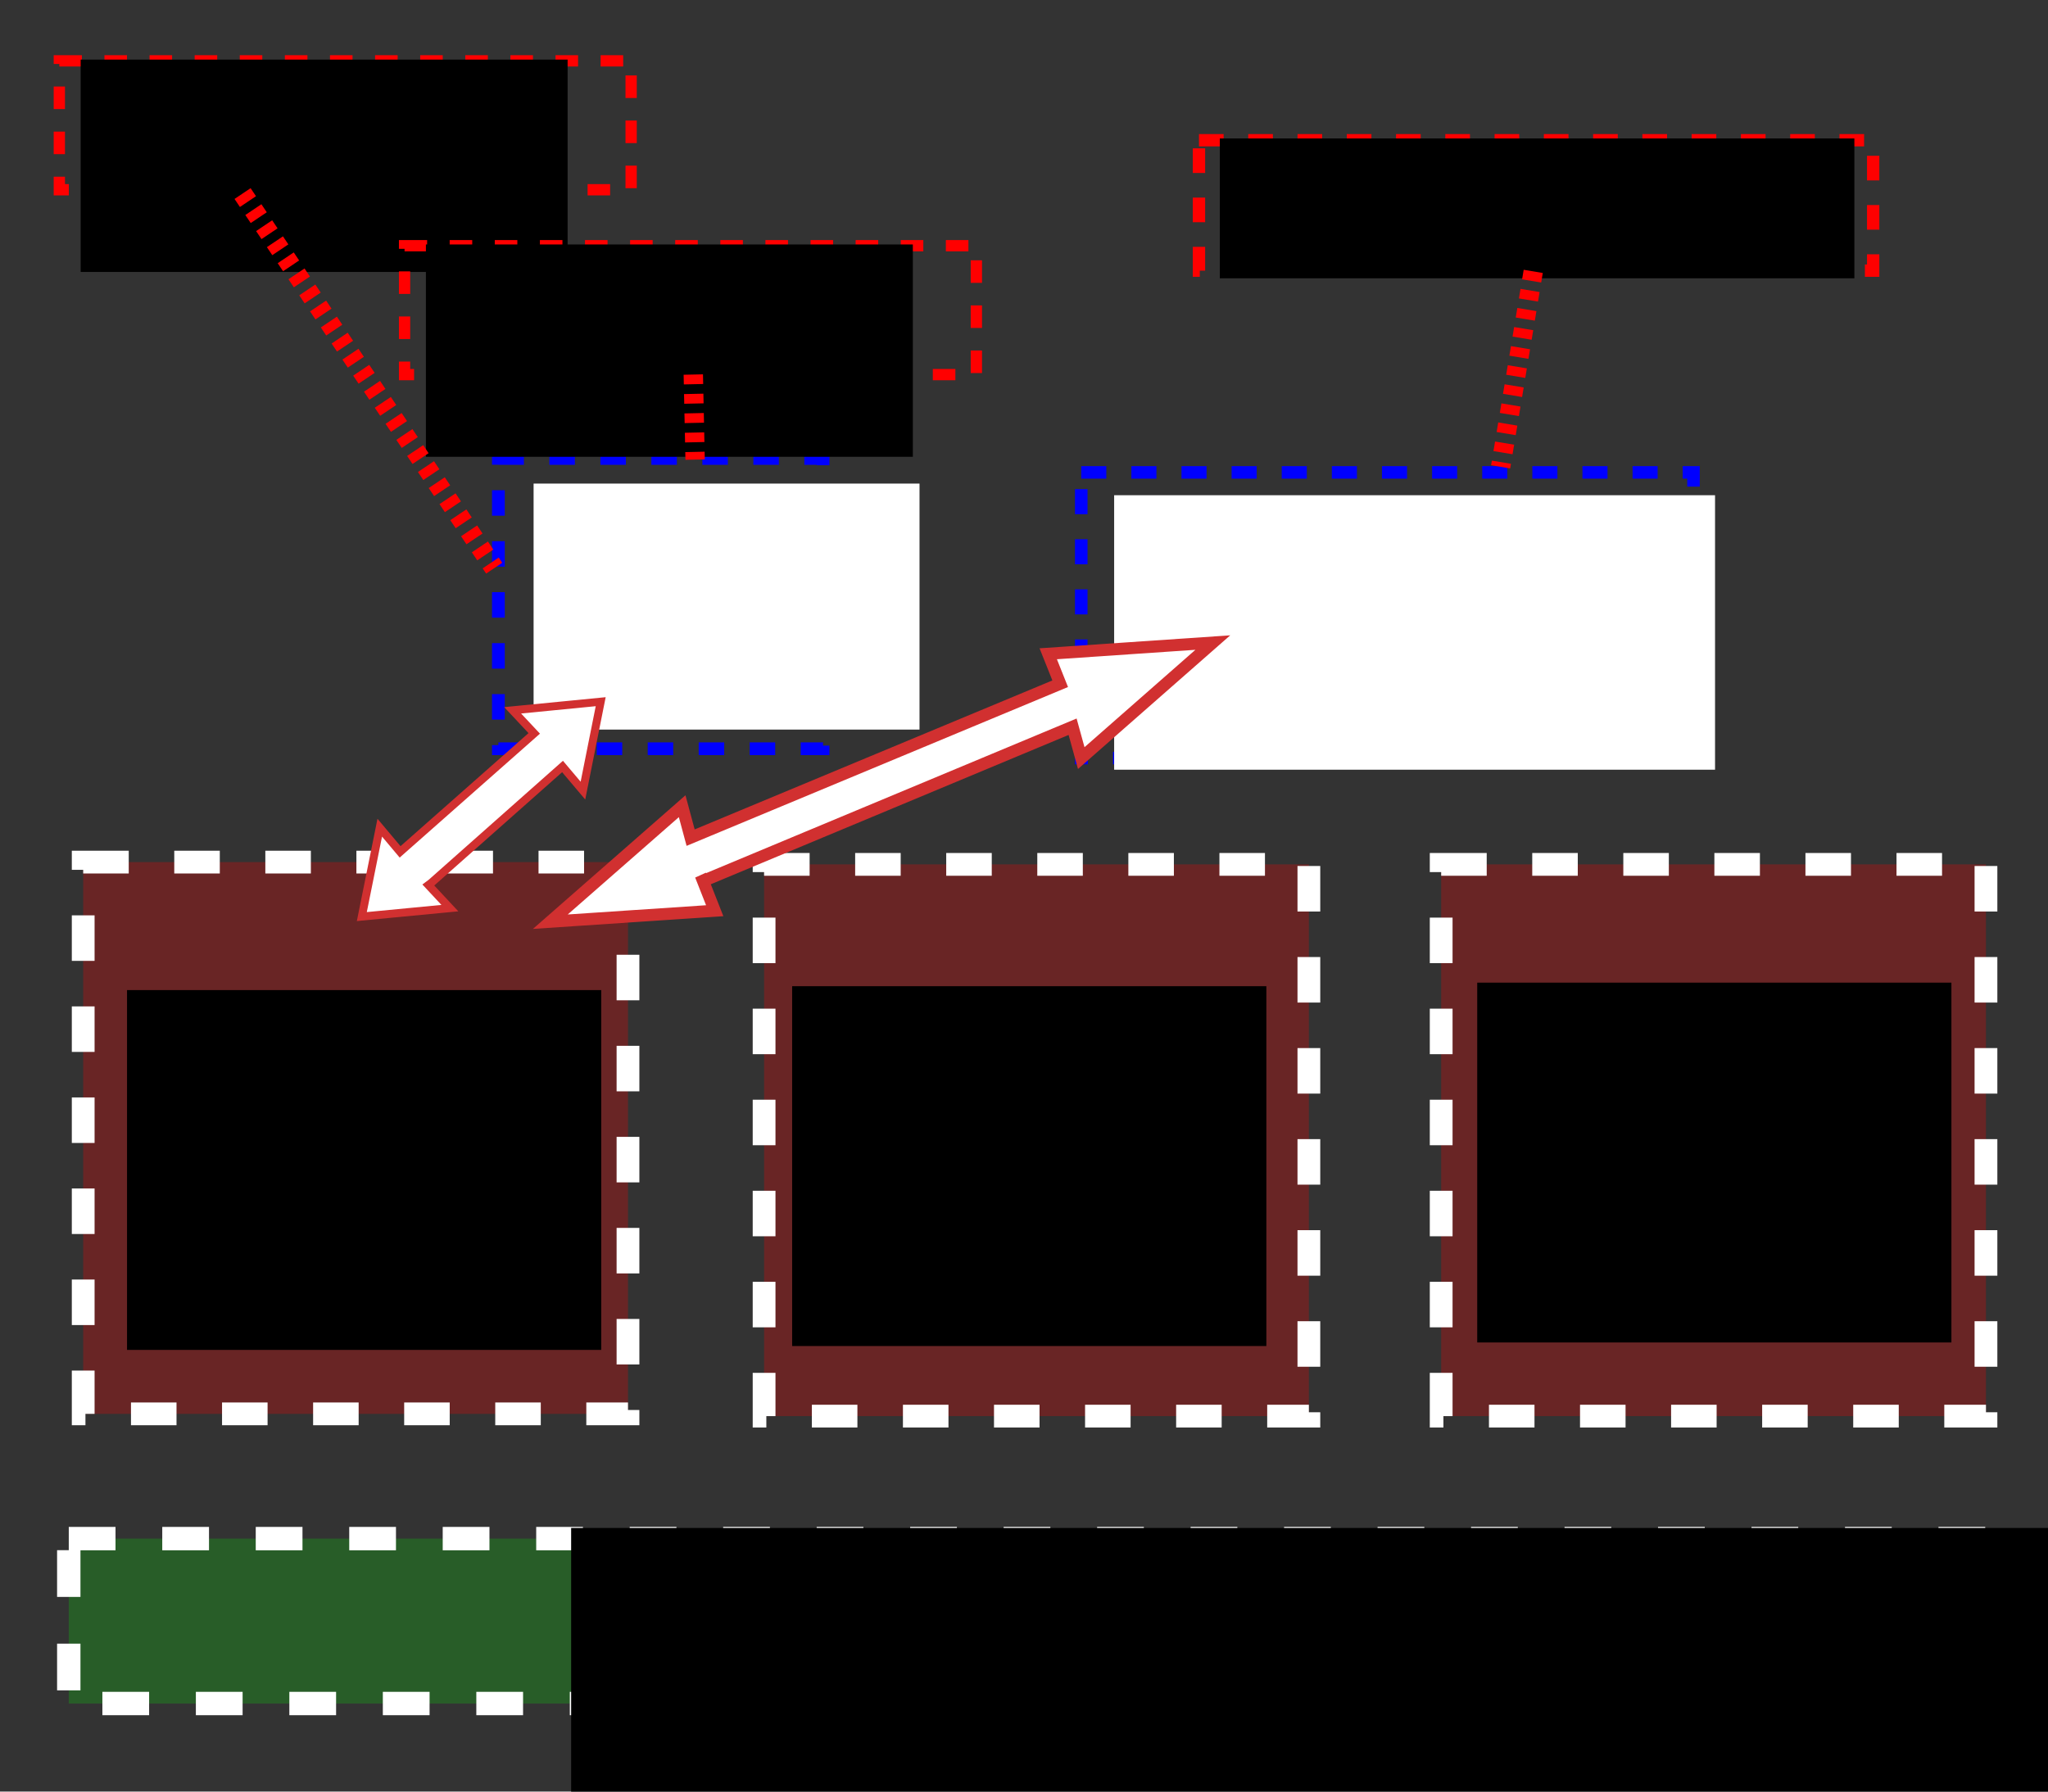 <?xml version="1.0" encoding="UTF-8" standalone="no"?>
<!-- Created with Inkscape (http://www.inkscape.org/) -->

<svg
   xmlns:osb="http://www.openswatchbook.org/uri/2009/osb"
   xmlns:dc="http://purl.org/dc/elements/1.1/"
   xmlns:cc="http://creativecommons.org/ns#"
   xmlns:rdf="http://www.w3.org/1999/02/22-rdf-syntax-ns#"
   xmlns:svg="http://www.w3.org/2000/svg"
   xmlns="http://www.w3.org/2000/svg"
   xmlns:xlink="http://www.w3.org/1999/xlink"
   xmlns:sodipodi="http://sodipodi.sourceforge.net/DTD/sodipodi-0.dtd"
   xmlns:inkscape="http://www.inkscape.org/namespaces/inkscape"
   width="800"
   height="700"
   viewBox="0 0 211.667 185.208"
   version="1.1"
   id="svg5212"
   inkscape:version="0.92.1 r"
   sodipodi:docname="model2.svg">
  <rect x="0" y="0" width="211.667" height="185.208" fill="#333333" stroke="none"/>
  <defs
     id="defs5206">
    <marker
       inkscape:stockid="Arrow2Lstart"
       orient="auto"
       refY="0.0"
       refX="0.0"
       id="Arrow2Lstart"
       style="overflow:visible"
       inkscape:isstock="true">
      <path
         id="path9846"
         style="fill-rule:evenodd;stroke-width:0.625;stroke-linejoin:round;stroke:#ff0000;stroke-opacity:1;fill:#ffffff;fill-opacity:1"
         d="M 8.719,4.034 L -2.207,0.016 L 8.719,-4.002 C 6.973,-1.63 6.983,1.616 8.719,4.034 z "
         transform="scale(1.1) translate(1,0)" />
    </marker>
    <marker
       inkscape:stockid="Arrow1Lstart"
       orient="auto"
       refY="0.0"
       refX="0.0"
       id="marker10448"
       style="overflow:visible"
       inkscape:isstock="true">
      <path
         id="path10446"
         d="M 0.0,0.0 L 5.0,-5.0 L -12.5,0.0 L 5.0,5.0 L 0.0,0.0 z "
         style="fill-rule:evenodd;stroke:#ff0000;stroke-width:1pt;stroke-opacity:1;fill:#ffffff;fill-opacity:1"
         transform="scale(0.8) translate(12.5,0)" />
    </marker>
    <marker
       inkscape:stockid="Arrow1Lstart"
       orient="auto"
       refY="0.0"
       refX="0.0"
       id="Arrow1Lstart"
       style="overflow:visible"
       inkscape:isstock="true">
      <path
         id="path9828"
         d="M 0.0,0.0 L 5.0,-5.0 L -12.5,0.0 L 5.0,5.0 L 0.0,0.0 z "
         style="fill-rule:evenodd;stroke:#ff0000;stroke-width:1pt;stroke-opacity:1;fill:#ffffff;fill-opacity:1"
         transform="scale(0.8) translate(12.5,0)" />
    </marker>
    <linearGradient
       id="linearGradient5786"
       osb:paint="solid">
      <stop
         style="stop-color:#ffffff;stop-opacity:1;"
         offset="0"
         id="stop5784" />
    </linearGradient>
    <linearGradient
       id="linearGradient5780"
       osb:paint="solid">
      <stop
         style="stop-color:#0000ff;stop-opacity:1;"
         offset="0"
         id="stop5778" />
    </linearGradient>
    <linearGradient
       inkscape:collect="always"
       xlink:href="#linearGradient5786"
       id="linearGradient5788"
       x1="22.183"
       y1="184.212"
       x2="65.748"
       y2="184.212"
       gradientUnits="userSpaceOnUse"
       gradientTransform="matrix(1.292,0,0,1.749,-20.072,-92.803)" />
    <linearGradient
       inkscape:collect="always"
       xlink:href="#linearGradient5786"
       id="linearGradient5788-3"
       x1="22.183"
       y1="184.212"
       x2="65.748"
       y2="184.212"
       gradientUnits="userSpaceOnUse"
       gradientTransform="matrix(1.292,0,0,1.749,50.3,-92.568)" />
    <linearGradient
       inkscape:collect="always"
       xlink:href="#linearGradient5786"
       id="linearGradient5788-5"
       x1="22.183"
       y1="184.212"
       x2="65.748"
       y2="184.212"
       gradientUnits="userSpaceOnUse"
       gradientTransform="matrix(1.292,0,0,1.749,120.28,-92.568)" />
    <linearGradient
       inkscape:collect="always"
       xlink:href="#linearGradient5786"
       id="linearGradient5788-6"
       x1="22.183"
       y1="184.212"
       x2="65.748"
       y2="184.212"
       gradientUnits="userSpaceOnUse"
       gradientTransform="matrix(4.557,0,0,0.523,-93.984,183.061)" />
    <linearGradient
       inkscape:collect="always"
       xlink:href="#linearGradient5780"
       id="linearGradient5788-2"
       x1="22.183"
       y1="184.212"
       x2="65.748"
       y2="184.212"
       gradientUnits="userSpaceOnUse"
       gradientTransform="matrix(0.77,0,0,0.92,34.425,4.648)" />
    <linearGradient
       inkscape:collect="always"
       xlink:href="#linearGradient5780"
       id="linearGradient5788-2-8"
       x1="22.183"
       y1="184.212"
       x2="65.748"
       y2="184.212"
       gradientUnits="userSpaceOnUse"
       gradientTransform="matrix(1.452,0,0,0.906,79.53,8.547)" />
    <linearGradient
       inkscape:collect="always"
       xlink:href="#linearGradient4993"
       id="linearGradient4702-2"
       gradientUnits="userSpaceOnUse"
       gradientTransform="matrix(-0.33,0.298,-0.254,-0.288,138.808,202.337)"
       x1="118.168"
       y1="168.868"
       x2="177.285"
       y2="168.868" />
    <linearGradient
       id="linearGradient4993"
       osb:paint="solid">
      <stop
         style="stop-color:#d13030;stop-opacity:1;"
         offset="0"
         id="stop4991" />
    </linearGradient>
    <linearGradient
       inkscape:collect="always"
       xlink:href="#linearGradient4993"
       id="linearGradient4702-2-7"
       gradientUnits="userSpaceOnUse"
       gradientTransform="matrix(-0.917,0.387,-0.123,-0.374,239.959,201.61)"
       x1="118.168"
       y1="168.868"
       x2="177.285"
       y2="168.868" />
  </defs>
  <sodipodi:namedview
     id="base"
     pagecolor="#000000"
     bordercolor="#666666"
     borderopacity="1.0"
     inkscape:pageopacity="0"
     inkscape:pageshadow="2"
     inkscape:zoom="1"
     inkscape:cx="393.68959"
     inkscape:cy="315.47613"
     inkscape:document-units="mm"
     inkscape:current-layer="layer1"
     showgrid="false"
     units="px"
     inkscape:window-width="1581"
     inkscape:window-height="1049"
     inkscape:window-x="331"
     inkscape:window-y="23"
     inkscape:window-maximized="0" />
  <g
     inkscape:label="Layer 1"
     inkscape:groupmode="layer"
     id="layer1"
     transform="translate(0,-111.792)">
    <rect
       style="fill:#ff0000;fill-opacity:0.267;stroke:url(#linearGradient5788);stroke-width:2.353;stroke-miterlimit:4;stroke-dasharray:4.706, 4.706;stroke-dashoffset:0"
       id="rect5776"
       width="56.305"
       height="57.038"
       x="8.599"
       y="200.913" />
    <rect
       style="fill:#ff0000;fill-opacity:0.267;stroke:url(#linearGradient5788-3);stroke-width:2.353;stroke-miterlimit:4;stroke-dasharray:4.706, 4.706;stroke-dashoffset:0"
       id="rect5776-7"
       width="56.305"
       height="57.038"
       x="78.971"
       y="201.148" />
    <rect
       style="fill:#ff0000;fill-opacity:0.267;stroke:url(#linearGradient5788-5);stroke-width:2.353;stroke-miterlimit:4;stroke-dasharray:4.706, 4.706;stroke-dashoffset:0"
       id="rect5776-5"
       width="56.305"
       height="57.038"
       x="148.95"
       y="201.148" />
    <rect
       style="fill:#00ff00;fill-opacity:0.208;stroke:url(#linearGradient5788-6);stroke-width:2.416;stroke-miterlimit:4;stroke-dasharray:4.831, 4.831;stroke-dashoffset:0"
       id="rect5776-9"
       width="198.53"
       height="17.048"
       x="7.108"
       y="270.847" />
    <flowRoot
       xml:space="preserve"
       id="flowRoot5854"
       style="font-style:normal;font-weight:normal;font-size:40px;line-height:125%;font-family:sans-serif;letter-spacing:0px;word-spacing:0px;fill:#000000;fill-opacity:1;stroke:none;stroke-width:1px;stroke-linecap:butt;stroke-linejoin:miter;stroke-opacity:1"
       transform="matrix(0.381,0,0,0.364,-18.43,174.811)"><flowRegion
         id="flowRegion5856"><rect
           id="rect5858"
           width="128.635"
           height="102.189"
           x="82.833"
           y="108.056" /></flowRegion><flowPara
         id="flowPara5860"
         style="font-style:normal;font-variant:normal;font-weight:bold;font-stretch:normal;font-family:sans-serif;-inkscape-font-specification:'sans-serif Bold';text-align:center;text-anchor:middle;fill:#ffffff;fill-opacity:1">TASK A</flowPara></flowRoot>    <flowRoot
       xml:space="preserve"
       id="flowRoot5854-1"
       style="font-style:normal;font-weight:normal;font-size:40px;line-height:125%;font-family:sans-serif;letter-spacing:0px;word-spacing:0px;fill:#000000;fill-opacity:1;stroke:none;stroke-width:1px;stroke-linecap:butt;stroke-linejoin:miter;stroke-opacity:1"
       transform="matrix(0.381,0,0,0.364,50.312,174.41)"><flowRegion
         id="flowRegion5856-2"><rect
           id="rect5858-7"
           width="128.635"
           height="102.189"
           x="82.833"
           y="108.056" /></flowRegion><flowPara
         id="flowPara5860-0"
         style="font-style:normal;font-variant:normal;font-weight:bold;font-stretch:normal;font-family:sans-serif;-inkscape-font-specification:'sans-serif Bold';text-align:center;text-anchor:middle;fill:#ffffff;fill-opacity:1">TASK B</flowPara></flowRoot>    <flowRoot
       xml:space="preserve"
       id="flowRoot5854-9"
       style="font-style:normal;font-weight:normal;font-size:40px;line-height:125%;font-family:sans-serif;letter-spacing:0px;word-spacing:0px;fill:#000000;fill-opacity:1;stroke:none;stroke-width:1px;stroke-linecap:butt;stroke-linejoin:miter;stroke-opacity:1"
       transform="matrix(0.381,0,0,0.364,121.115,174.042)"><flowRegion
         id="flowRegion5856-3"><rect
           id="rect5858-6"
           width="128.635"
           height="102.189"
           x="82.833"
           y="108.056" /></flowRegion><flowPara
         id="flowPara5860-06"
         style="font-style:normal;font-variant:normal;font-weight:bold;font-stretch:normal;font-family:sans-serif;-inkscape-font-specification:'sans-serif Bold';text-align:center;text-anchor:middle;fill:#ffffff;fill-opacity:1">TASK C</flowPara></flowRoot>    <flowRoot
       xml:space="preserve"
       id="flowRoot5898"
       style="font-style:normal;font-weight:normal;font-size:40px;line-height:125%;font-family:sans-serif;letter-spacing:0px;word-spacing:0px;fill:#000000;fill-opacity:1;stroke:none;stroke-width:1px;stroke-linecap:butt;stroke-linejoin:miter;stroke-opacity:1"
       transform="matrix(0.384,0,0,0.363,-32.515,186.52)"><flowRegion
         id="flowRegion5900"><rect
           id="rect5902"
           width="438.406"
           height="90.914"
           x="238.396"
           y="229.274" /></flowRegion><flowPara
         id="flowPara5904"
         style="font-style:normal;font-variant:normal;font-weight:bold;font-stretch:normal;font-size:26.667px;font-family:sans-serif;-inkscape-font-specification:'sans-serif Bold';fill:#ffffff;fill-opacity:1">eChronos 'kernel'</flowPara></flowRoot>    <rect
       style="fill:none;fill-opacity:0.267;stroke:url(#linearGradient5788-2);stroke-width:1.318;stroke-miterlimit:4;stroke-dasharray:2.635, 2.635;stroke-dashoffset:0"
       id="rect5776-1"
       width="33.554"
       height="30.01"
       x="51.511"
       y="159.185" />
    <flowRoot
       xml:space="preserve"
       id="flowRoot8391"
       style="font-style:normal;font-weight:normal;font-size:40px;line-height:125%;font-family:sans-serif;letter-spacing:0px;word-spacing:0px;fill:#ffffff;fill-opacity:1;stroke:none;stroke-width:1px;stroke-linecap:butt;stroke-linejoin:miter;stroke-opacity:1"
       transform="matrix(0.265,0,0,0.265,-2.405,148.139)"><flowRegion
         id="flowRegion8393"
         style="fill:#ffffff;fill-opacity:1"><rect
           id="rect8395"
           width="150.513"
           height="95.964"
           x="217.183"
           y="51.487"
           style="fill:#ffffff;fill-opacity:1" /></flowRegion><flowPara
         id="flowPara8397">UART DOM.</flowPara></flowRoot>    <rect
       style="fill:none;fill-opacity:0.267;stroke:url(#linearGradient5788-2-8);stroke-width:1.295;stroke-miterlimit:4;stroke-dasharray:2.59, 2.59;stroke-dashoffset:0"
       id="rect5776-1-9"
       width="63.278"
       height="29.533"
       x="111.751"
       y="160.626" />
    <flowRoot
       xml:space="preserve"
       id="flowRoot8391-2"
       style="font-style:normal;font-weight:normal;font-size:40px;line-height:125%;font-family:sans-serif;letter-spacing:0px;word-spacing:0px;fill:#ffffff;fill-opacity:1;stroke:none;stroke-width:1px;stroke-linecap:butt;stroke-linejoin:miter;stroke-opacity:1"
       transform="matrix(0.265,0,0,0.265,57.597,149.342)"><flowRegion
         id="flowRegion8393-0"
         style="fill:#ffffff;fill-opacity:1"><rect
           id="rect8395-2"
           width="234.355"
           height="107.076"
           x="217.183"
           y="51.487"
           style="fill:#ffffff;fill-opacity:1" /></flowRegion><flowPara
         id="flowPara8397-3">COMMAND DOM.</flowPara></flowRoot>    <rect
       style="fill:none;fill-opacity:0.267;stroke:#ff0000;stroke-width:1.166;stroke-miterlimit:4;stroke-dasharray:2.331, 2.331;stroke-dashoffset:0"
       id="rect5776-1-92"
       width="59.097"
       height="13.325"
       x="6.132"
       y="118.082" />
    <flowRoot
       xml:space="preserve"
       id="flowRoot8455"
       style="font-style:normal;font-weight:normal;font-size:40px;line-height:125%;font-family:sans-serif;letter-spacing:0px;word-spacing:0px;fill:#000000;fill-opacity:1;stroke:none;stroke-width:1px;stroke-linecap:butt;stroke-linejoin:miter;stroke-opacity:1"
       transform="matrix(0.265,0,0,0.265,-25.391,102.437)"><flowRegion
         id="flowRegion8457"><rect
           id="rect8459"
           width="189.909"
           height="82.833"
           x="127.279"
           y="58.553" /></flowRegion><flowPara
         id="flowPara8461"
         style="font-size:26.667px;text-align:center;text-anchor:middle;fill:#ffffff">UART DEVICE</flowPara></flowRoot>    <rect
       style="fill:none;fill-opacity:0.267;stroke:#ff0000;stroke-width:1.166;stroke-miterlimit:4;stroke-dasharray:2.331, 2.331;stroke-dashoffset:0"
       id="rect5776-1-92-2"
       width="59.097"
       height="13.325"
       x="41.813"
       y="137.192" />
    <flowRoot
       xml:space="preserve"
       id="flowRoot8455-8"
       style="font-style:normal;font-weight:normal;font-size:40px;line-height:125%;font-family:sans-serif;letter-spacing:0px;word-spacing:0px;fill:#000000;fill-opacity:1;stroke:none;stroke-width:1px;stroke-linecap:butt;stroke-linejoin:miter;stroke-opacity:1"
       transform="matrix(0.265,0,0,0.265,10.29,121.547)"><flowRegion
         id="flowRegion8457-9"><rect
           id="rect8459-7"
           width="189.909"
           height="82.833"
           x="127.279"
           y="58.553" /></flowRegion><flowPara
         id="flowPara8461-3"
         style="font-size:26.667px;text-align:center;text-anchor:middle;fill:#ffffff">RING BUFFER</flowPara></flowRoot>    <rect
       style="fill:none;fill-opacity:0.267;stroke:#ff0000;stroke-width:1.273;stroke-miterlimit:4;stroke-dasharray:2.546, 2.546;stroke-dashoffset:0"
       id="rect5776-1-92-2-6"
       width="69.68"
       height="13.484"
       x="123.918"
       y="126.288" />
    <flowRoot
       xml:space="preserve"
       id="flowRoot8455-8-1"
       style="font-style:normal;font-weight:normal;font-size:40px;line-height:125%;font-family:sans-serif;letter-spacing:0px;word-spacing:0px;fill:#000000;fill-opacity:1;stroke:none;stroke-width:1px;stroke-linecap:butt;stroke-linejoin:miter;stroke-opacity:1"
       transform="matrix(0.265,0,0,0.265,92.342,110.589)"><flowRegion
         id="flowRegion8457-9-2"><rect
           id="rect8459-7-9"
           width="247.487"
           height="54.548"
           x="127.279"
           y="58.553" /></flowRegion><flowPara
         id="flowPara8461-3-3"
         style="font-size:26.667px;line-height:100%;text-align:center;text-anchor:middle;fill:#ffffff">COMMAND STATE</flowPara></flowRoot>    <path
       style="display:inline;fill:#ffffff;fill-rule:evenodd;stroke:url(#linearGradient4702-2);stroke-width:0.826;stroke-linecap:butt;stroke-linejoin:miter;stroke-miterlimit:4;stroke-dasharray:none;stroke-opacity:1"
       d="m 60.248,193.523 1.836,-9.193 -9.101,0.892 2.232,2.385 -13.864,12.248 -2.102,-2.501 -1.853,9.191 9.1,-0.874 -2.226,-2.389 0.004,-0.003 0.022,0.022 13.844,-12.272 z"
       id="path4647-0-6"
       inkscape:connector-curvature="0"
       inkscape:transform-center-x="-2.9969267"
       inkscape:transform-center-y="-1.9526714" />
    <path
       style="display:inline;fill:#ffffff;fill-rule:evenodd;stroke:url(#linearGradient4702-2-7);stroke-width:1.249;stroke-linecap:butt;stroke-linejoin:miter;stroke-miterlimit:4;stroke-dasharray:none;stroke-opacity:1"
       d="m 111.751,190.159 13.597,-11.941 -17.009,1.158 1.235,3.098 -38.195,15.91 -0.875,-3.249 -13.624,11.938 16.988,-1.135 -1.221,-3.104 0.011,-0.005 0.014,0.029 38.185,-15.94 z"
       id="path4647-0-6-4"
       inkscape:connector-curvature="0"
       inkscape:transform-center-x="-7.4724486"
       inkscape:transform-center-y="-2.5363967" />
    <path
       style="display:inline;fill:none;fill-rule:evenodd;stroke:#ff0000;stroke-width:2;stroke-linecap:butt;stroke-linejoin:miter;stroke-miterlimit:1.2;stroke-dasharray:1, 1;stroke-dashoffset:0;stroke-opacity:1"
       d="m 71.655,150.51 0.187,8.793"
       id="path9826"
       inkscape:connector-type="polyline"
       inkscape:connector-curvature="0" />
    <path
       style="display:inline;fill:none;fill-rule:evenodd;stroke:#ff0000;stroke-width:2;stroke-linecap:butt;stroke-linejoin:miter;stroke-miterlimit:1.2;stroke-dasharray:1, 1;stroke-dashoffset:0;stroke-opacity:1"
       d="m 25.07,131.801 26.005,38.727"
       id="path9826-5"
       inkscape:connector-type="polyline"
       inkscape:connector-curvature="0" />
    <path
       style="display:inline;fill:none;fill-rule:evenodd;stroke:#ff0000;stroke-width:2;stroke-linecap:butt;stroke-linejoin:miter;stroke-miterlimit:1.2;stroke-dasharray:1, 1;stroke-dashoffset:0;stroke-opacity:1"
       d="m 158.464,139.845 -3.368,20.206"
       id="path9826-0"
       inkscape:connector-type="polyline"
       inkscape:connector-curvature="0" />
  </g>
</svg>
